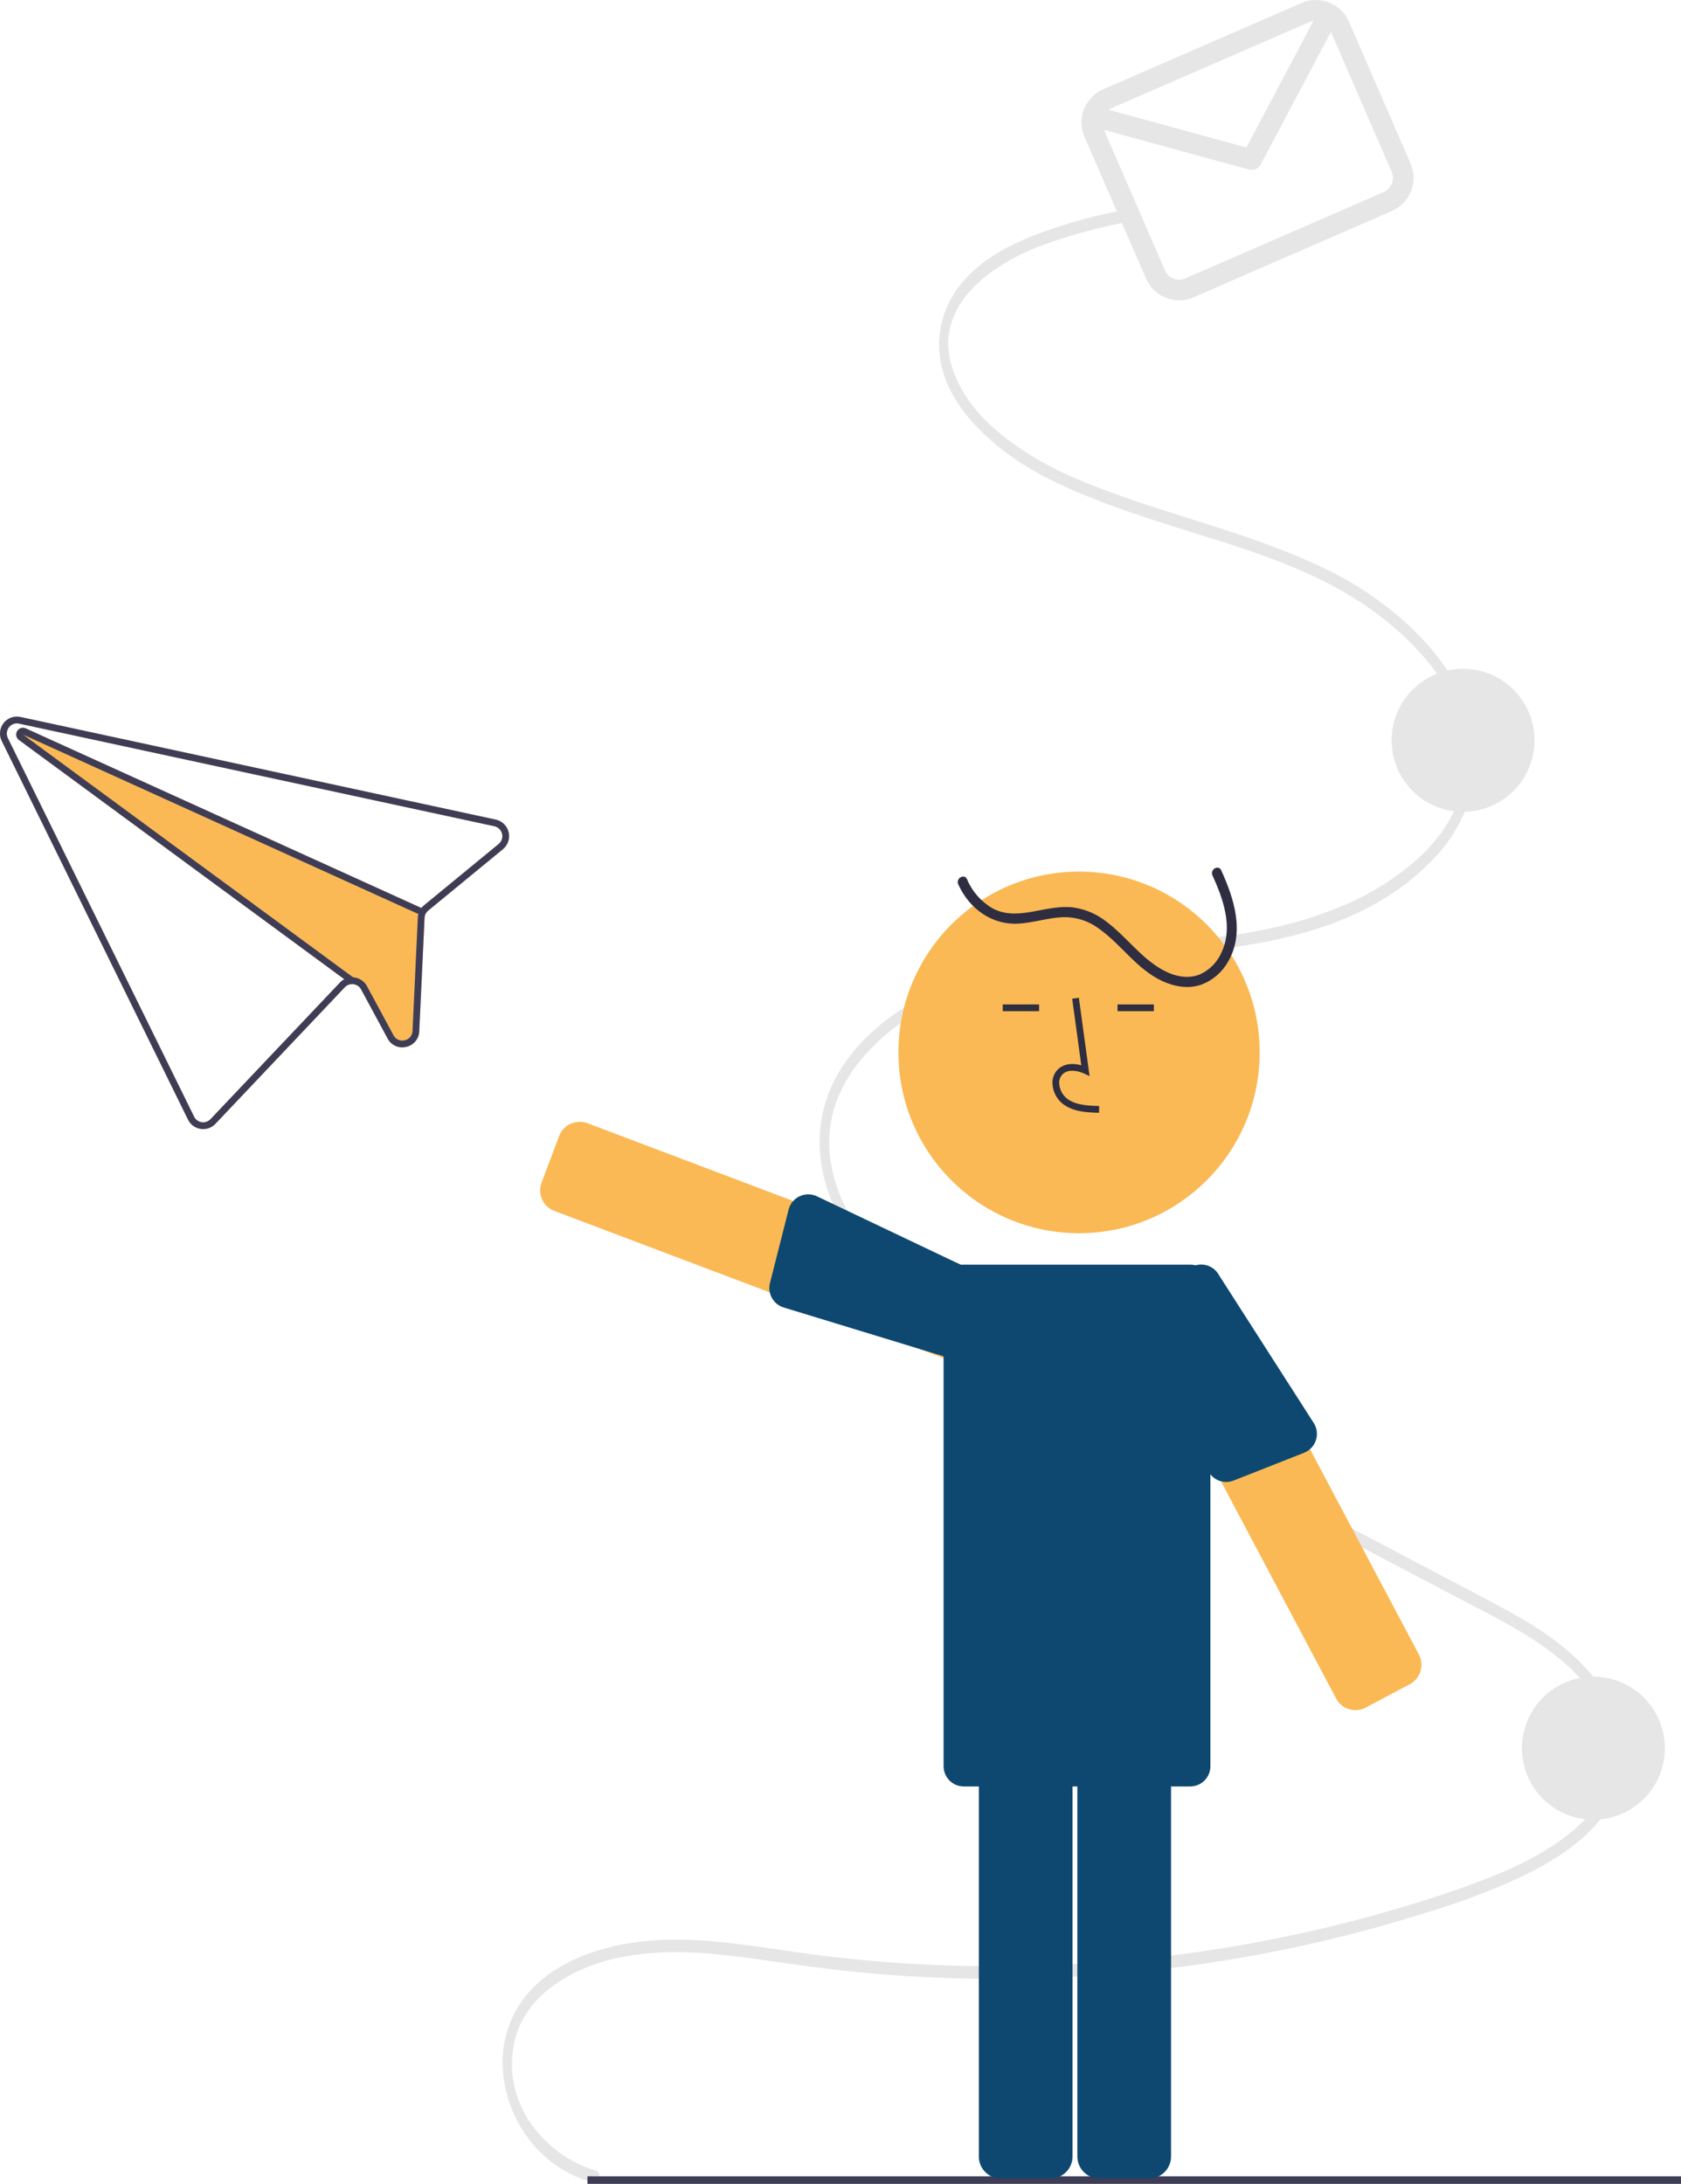 <svg width="448" height="582" viewBox="0 0 448 582" fill="none" xmlns="http://www.w3.org/2000/svg">
<g clip-path="url(#clip0)">
<path d="M132.129 218.428L7.081 191.428L5.455 191.078C4.628 190.898 3.766 190.955 2.97 191.244C2.174 191.532 1.475 192.039 0.954 192.708C0.433 193.376 0.111 194.178 0.025 195.021C-0.061 195.864 0.092 196.715 0.468 197.475L50.117 298.398C50.438 299.046 50.911 299.608 51.494 300.035C52.078 300.463 52.755 300.744 53.47 300.855C54.187 300.966 54.92 300.902 55.606 300.666C56.292 300.431 56.911 300.031 57.408 299.503L91.894 263.106C92.139 262.841 92.437 262.629 92.768 262.484C93.099 262.34 93.456 262.265 93.817 262.265C94.308 262.258 94.792 262.385 95.217 262.632C95.641 262.879 95.991 263.237 96.228 263.668L103.291 276.746C103.742 277.618 104.472 278.314 105.363 278.723C106.255 279.132 107.258 279.23 108.212 279.003L108.247 278.995C109.213 278.79 110.082 278.266 110.715 277.508C111.347 276.749 111.706 275.799 111.734 274.811L113.149 244.623C113.166 244.247 113.26 243.877 113.425 243.539C113.603 243.203 113.844 242.906 114.135 242.662L134.029 226.315C134.683 225.778 135.173 225.067 135.442 224.264C135.711 223.461 135.748 222.599 135.55 221.776C135.351 220.952 134.925 220.202 134.32 219.61C133.715 219.018 132.956 218.608 132.129 218.428H132.129ZM132.893 224.926L112.998 241.273C112.739 241.482 112.504 241.719 112.298 241.981L6.855 194.115C6.762 194.071 6.665 194.037 6.565 194.013C6.158 193.908 5.728 193.949 5.348 194.128C4.968 194.307 4.662 194.613 4.484 194.994C4.306 195.375 4.267 195.806 4.372 196.213C4.478 196.62 4.723 196.977 5.064 197.222L91.762 260.969C91.322 261.198 90.925 261.501 90.588 261.865L56.103 298.261C55.803 298.577 55.433 298.815 55.022 298.956C54.611 299.097 54.172 299.137 53.742 299.071C53.313 299.006 52.906 298.838 52.555 298.582C52.204 298.326 51.92 297.988 51.728 297.598L2.078 196.676C1.856 196.22 1.767 195.71 1.82 195.206C1.873 194.701 2.066 194.222 2.378 193.822C2.69 193.423 3.108 193.119 3.584 192.945C4.061 192.772 4.576 192.735 5.072 192.841L6.735 193.201L131.745 220.192C132.242 220.299 132.698 220.545 133.061 220.9C133.425 221.254 133.681 221.705 133.801 222.199C133.921 222.693 133.899 223.21 133.739 223.693C133.578 224.175 133.285 224.602 132.893 224.926Z" fill="#FAB955"/>
<path d="M158.785 578.453C147.568 575.421 133.917 562.808 136.84 545.472C138.289 536.875 143.852 531.309 149.62 527.71C157.599 522.732 166.686 520.857 175.443 520.383C185.543 519.836 195.632 521.214 205.657 522.672C215.554 524.111 225.451 525.399 235.392 526.186C274.291 529.24 313.428 526.331 351.45 517.56C360.834 515.392 370.162 512.849 379.434 509.931C388.22 507.343 396.81 504.129 405.138 500.315C416.161 495.018 434.088 484.71 432.626 465.619C431.851 455.497 425.896 447.412 419.889 441.78C412.625 434.969 404.221 430.489 395.989 426.137C357.701 405.898 319.337 385.898 281.011 365.781C272.066 361.085 263.062 356.516 254.381 351.014C246.253 345.862 238.164 339.878 231.623 331.604C225.91 324.377 220.805 314.676 220.985 303.831C221.135 294.837 225.224 287.205 230.232 281.501C242.63 267.378 260.17 261.653 276.021 258.653C295.716 254.927 315.695 254.946 335.402 251.348C351.315 248.443 368.317 242.834 381.258 229.691C386.733 224.346 390.605 217.574 392.437 210.142C394.089 202.357 393.286 194.251 390.138 186.943C386.633 178.562 381.041 171.886 375.161 166.418C368.407 160.226 360.746 155.103 352.445 151.228C334.967 142.891 316.587 138.55 298.684 132.152C289.903 129.015 281.034 125.574 272.881 120.185C265.974 115.619 258.45 109.464 254.607 100.312C246.678 81.429 265.593 70.175 276.312 65.912C283.597 63.146 291.1 60.996 298.744 59.484C300.36 59.137 299.674 55.907 298.066 56.253C290.02 57.823 282.135 60.128 274.509 63.138C268.046 65.826 261.377 69.359 256.3 75.437C253.989 78.182 252.28 81.382 251.284 84.831C250.288 88.279 250.028 91.899 250.521 95.455C251.866 104.515 257.711 111.496 263.201 116.553C270.461 123.24 278.738 127.607 287.13 131.167C295.969 134.916 304.995 137.838 314.019 140.704C332.049 146.43 350.889 151.534 367.165 163.72C378.551 172.245 394.019 188.229 390.232 208.04C388.55 216.835 383.445 223.711 377.935 228.768C371.465 234.532 364.004 239.073 355.914 242.171C319.845 256.7 280.148 246.31 245.009 266.044C233.061 272.754 218.549 284.971 218.432 304.192C218.371 314.178 222.37 323.336 227.314 330.574C233.235 339.244 240.902 345.655 248.703 351.013C256.917 356.449 265.447 361.391 274.246 365.816C283.858 370.869 293.472 375.916 303.089 380.956L361.447 411.589L390.442 426.809C399.292 431.454 408.368 435.91 416.415 442.729C423.003 448.313 430.787 457.472 430.114 468.846C429.581 477.879 423.586 484.397 418.108 488.756C411.014 494.399 403.046 498.049 395.118 501.082C385.973 504.581 376.678 507.483 367.365 510.092C348.288 515.429 328.819 519.243 309.139 521.499C289.509 523.762 269.733 524.5 249.989 523.706C240.013 523.305 230.052 522.506 220.107 521.31C209.856 520.074 199.649 518.17 189.371 517.326C180.075 516.562 170.689 516.739 161.534 519.194C153.89 521.245 145.814 524.9 140.011 532.031C135.734 537.476 133.593 544.297 133.989 551.212C134.382 558.112 136.84 564.735 141.043 570.218C145.313 575.819 151.312 579.85 158.107 581.684C159.709 582.117 160.395 578.888 158.785 578.453L158.785 578.453Z" fill="#E6E6E6"/>
<path d="M448 579.983H156.559V582H448V579.983Z" fill="#3F3D56"/>
<path d="M424.65 484.955C435.165 484.955 443.689 476.422 443.689 465.897C443.689 455.372 435.165 446.84 424.65 446.84C414.135 446.84 405.611 455.372 405.611 465.897C405.611 476.422 414.135 484.955 424.65 484.955Z" fill="#E6E6E6"/>
<path d="M389.915 216.352C400.43 216.352 408.954 207.82 408.954 197.295C408.954 186.77 400.43 178.238 389.915 178.238C379.4 178.238 370.876 186.77 370.876 197.295C370.876 207.82 379.4 216.352 389.915 216.352Z" fill="#E6E6E6"/>
<path d="M346.869 0.797L294.004 23.801C291.669 24.82 289.834 26.725 288.9 29.097C287.966 31.469 288.011 34.115 289.024 36.454L305.439 74.251C306.457 76.588 308.36 78.425 310.73 79.36C313.1 80.295 315.743 80.25 318.08 79.236L370.945 56.233C373.28 55.214 375.116 53.309 376.05 50.937C376.983 48.565 376.939 45.919 375.926 43.579L359.511 5.783C358.492 3.445 356.59 1.608 354.22 0.673C351.85 -0.261 349.206 -0.217 346.869 0.797ZM349.058 5.837C349.374 5.701 349.706 5.605 350.046 5.552L332.173 39.306L295.464 29.25C295.692 29.089 295.937 28.952 296.193 28.84L349.058 5.837ZM368.757 51.193L315.892 74.197C314.89 74.631 313.757 74.65 312.741 74.25C311.726 73.849 310.91 73.062 310.474 72.06L294.206 34.603L332.845 45.187C333.446 45.352 334.086 45.306 334.659 45.058C335.231 44.811 335.702 44.375 335.995 43.823L354.702 8.494L370.891 45.77C371.325 46.773 371.344 47.907 370.944 48.923C370.544 49.94 369.757 50.756 368.757 51.193Z" fill="#E6E6E6"/>
<path d="M287.575 328.654C314.16 328.654 335.711 307.082 335.711 280.472C335.711 253.861 314.16 232.289 287.575 232.289C260.99 232.289 239.438 253.861 239.438 280.472C239.438 307.082 260.99 328.654 287.575 328.654Z" fill="#FAB955"/>
<path d="M279.99 580.576H266.715C265.165 580.574 263.679 579.957 262.583 578.86C261.487 577.763 260.87 576.276 260.868 574.724V463.977C260.87 462.426 261.487 460.938 262.583 459.841C263.679 458.744 265.165 458.127 266.715 458.125H279.99C281.54 458.127 283.026 458.744 284.122 459.841C285.218 460.938 285.834 462.426 285.836 463.977V574.724C285.834 576.276 285.218 577.763 284.122 578.86C283.026 579.957 281.54 580.574 279.99 580.576Z" fill="#0E4870"/>
<path d="M306.246 580.576H292.971C291.421 580.574 289.935 579.957 288.839 578.86C287.743 577.763 287.126 576.276 287.125 574.724V463.977C287.126 462.426 287.743 460.938 288.839 459.841C289.935 458.744 291.421 458.127 292.971 458.125H306.246C307.796 458.127 309.282 458.744 310.378 459.841C311.474 460.938 312.09 462.426 312.092 463.977V574.724C312.09 576.276 311.474 577.763 310.378 578.86C309.282 579.957 307.796 580.574 306.246 580.576Z" fill="#0E4870"/>
<path d="M361.257 455.761C360.674 455.761 360.094 455.673 359.537 455.502C358.802 455.278 358.119 454.911 357.526 454.422C356.934 453.932 356.445 453.33 356.087 452.65L304.222 354.824C303.862 354.145 303.639 353.402 303.566 352.637C303.493 351.872 303.571 351.101 303.796 350.366C304.021 349.631 304.389 348.948 304.877 348.356C305.366 347.763 305.967 347.273 306.645 346.912L318.371 340.683C319.049 340.323 319.791 340.1 320.556 340.027C321.32 339.953 322.091 340.032 322.825 340.257C323.559 340.482 324.242 340.85 324.834 341.339C325.426 341.829 325.916 342.43 326.276 343.109L378.14 440.935C378.5 441.613 378.723 442.356 378.796 443.121C378.869 443.886 378.791 444.658 378.566 445.393C378.341 446.128 377.973 446.811 377.485 447.404C376.996 447.996 376.395 448.486 375.717 448.846L363.991 455.075C363.15 455.525 362.211 455.761 361.257 455.761Z" fill="#FAB955"/>
<path d="M253.288 362.227C252.587 362.227 251.891 362.1 251.235 361.852H251.234L147.731 322.713C147.013 322.442 146.355 322.031 145.796 321.505C145.237 320.979 144.787 320.347 144.471 319.647C144.156 318.946 143.982 318.191 143.958 317.423C143.935 316.655 144.063 315.89 144.335 315.172L149.018 302.741C149.57 301.291 150.674 300.119 152.088 299.482C153.501 298.845 155.109 298.794 156.56 299.34L260.061 338.47C261.509 339.021 262.68 340.124 263.318 341.537C263.956 342.949 264.009 344.558 263.467 346.01L258.775 358.442C258.352 359.555 257.6 360.513 256.62 361.189C255.64 361.865 254.478 362.227 253.288 362.227Z" fill="#FAB955"/>
<path d="M317.186 337.025H256.869C253.888 337.025 251.472 339.443 251.472 342.426V470.695C251.472 473.678 253.888 476.096 256.869 476.096H317.186C320.166 476.096 322.582 473.678 322.582 470.695V342.426C322.582 339.443 320.166 337.025 317.186 337.025Z" fill="#0E4870"/>
<path d="M323.129 233.287C325.957 239.5 328.665 247.008 325.621 253.654C324.504 256.338 322.408 258.497 319.76 259.693C316.622 260.945 313.202 260.23 310.295 258.716C304.173 255.527 300.227 249.602 294.762 245.542C292.273 243.603 289.331 242.333 286.214 241.855C282.622 241.386 279.057 242.234 275.544 242.889C271.808 243.585 267.947 243.952 264.489 242.056C261.447 240.276 259.066 237.554 257.707 234.3C256.995 232.718 254.669 234.09 255.377 235.663C258.317 242.196 264.397 246.648 271.703 246.133C275.569 245.861 279.303 244.611 283.175 244.432C286.708 244.315 290.172 245.424 292.982 247.57C298.983 251.852 303.055 258.428 309.94 261.538C313.188 263.005 316.908 263.616 320.332 262.353C323.286 261.203 325.747 259.058 327.291 256.287C331.809 248.5 328.908 239.499 325.459 231.924C324.74 230.344 322.414 231.715 323.129 233.287Z" fill="#2F2E41"/>
<path d="M292.896 296.559C289.923 296.476 286.222 296.372 283.371 294.287C282.523 293.641 281.825 292.817 281.328 291.873C280.831 290.929 280.546 289.887 280.493 288.821C280.441 288.063 280.566 287.304 280.856 286.602C281.146 285.9 281.595 285.275 282.166 284.776C283.654 283.516 285.828 283.22 288.173 283.911L285.745 266.152L287.528 265.907L290.381 286.784L288.894 286.101C287.169 285.309 284.8 284.905 283.327 286.151C282.966 286.476 282.685 286.881 282.505 287.333C282.325 287.785 282.252 288.272 282.291 288.757C282.335 289.551 282.549 290.325 282.918 291.029C283.288 291.732 283.804 292.348 284.432 292.833C286.651 294.455 289.601 294.666 292.947 294.759L292.896 296.559Z" fill="#2F2E41"/>
<path d="M276.932 267.683H267.243V269.484H276.932V267.683Z" fill="#2F2E41"/>
<path d="M307.512 267.683H297.823V269.484H307.512V267.683Z" fill="#2F2E41"/>
<path d="M251.392 361.431L208.856 348.448C207.529 348.043 206.409 347.142 205.728 345.933C205.047 344.723 204.858 343.298 205.199 341.952L210.165 322.367C210.361 321.594 210.726 320.873 211.234 320.258C211.741 319.642 212.379 319.147 213.1 318.807C213.822 318.468 214.61 318.293 215.407 318.294C216.205 318.296 216.992 318.475 217.712 318.818L259.902 338.891C261.239 339.399 262.321 340.417 262.91 341.721C263.499 343.025 263.548 344.51 263.046 345.85L258.354 358.283C257.847 359.624 256.829 360.708 255.524 361.299C254.218 361.889 252.733 361.936 251.392 361.431Z" fill="#0E4870"/>
<path d="M303.629 351.166L321.871 391.761C322.44 393.027 323.474 394.025 324.759 394.548C326.044 395.072 327.48 395.08 328.771 394.571L347.552 387.165C348.294 386.872 348.962 386.419 349.508 385.837C350.054 385.255 350.464 384.559 350.71 383.8C350.955 383.04 351.029 382.236 350.926 381.444C350.824 380.653 350.547 379.894 350.117 379.222L324.891 339.867C324.218 338.604 323.073 337.659 321.706 337.238C320.339 336.818 318.861 336.957 317.596 337.625L305.868 343.855C304.603 344.529 303.657 345.676 303.238 347.047C302.818 348.417 302.958 349.899 303.629 351.166Z" fill="#0E4870"/>
<path d="M132.129 218.428L7.081 191.428L5.455 191.078C4.628 190.898 3.766 190.955 2.97 191.244C2.174 191.532 1.475 192.039 0.954 192.708C0.433 193.376 0.111 194.178 0.025 195.021C-0.061 195.864 0.092 196.715 0.468 197.475L50.117 298.398C50.438 299.046 50.911 299.608 51.494 300.035C52.078 300.463 52.755 300.744 53.47 300.855C54.187 300.966 54.92 300.902 55.606 300.666C56.292 300.431 56.911 300.031 57.408 299.503L91.894 263.106C92.139 262.841 92.437 262.629 92.768 262.484C93.099 262.34 93.456 262.265 93.817 262.265C94.308 262.258 94.792 262.385 95.217 262.632C95.641 262.879 95.991 263.237 96.228 263.668L103.291 276.746C103.742 277.618 104.472 278.314 105.363 278.723C106.255 279.132 107.258 279.23 108.212 279.003L108.247 278.995C109.213 278.79 110.082 278.266 110.715 277.508C111.347 276.749 111.706 275.799 111.734 274.811L113.149 244.623C113.166 244.247 113.26 243.877 113.425 243.539C113.603 243.203 113.844 242.906 114.135 242.662L134.029 226.315C134.683 225.778 135.173 225.067 135.442 224.264C135.711 223.461 135.748 222.599 135.55 221.776C135.351 220.952 134.925 220.202 134.32 219.61C133.715 219.018 132.956 218.608 132.129 218.428H132.129ZM132.893 224.926L112.998 241.273C112.739 241.482 112.504 241.719 112.298 241.981C112.112 242.214 111.952 242.466 111.819 242.732C111.68 243.005 111.571 243.292 111.493 243.588L111.495 243.597C111.413 243.906 111.365 244.222 111.353 244.541L109.939 274.729C109.927 275.323 109.714 275.895 109.334 276.351C108.954 276.807 108.431 277.12 107.85 277.239L107.832 277.243C107.259 277.385 106.656 277.33 106.118 277.086C105.581 276.841 105.142 276.423 104.872 275.898L97.807 262.811C97.443 262.138 96.913 261.569 96.268 261.158C95.622 260.748 94.883 260.509 94.119 260.465L94.111 260.467C94.008 260.462 93.906 260.457 93.805 260.461C93.093 260.461 92.392 260.636 91.762 260.969C91.322 261.198 90.925 261.501 90.588 261.865L56.103 298.261C55.803 298.577 55.433 298.815 55.022 298.956C54.611 299.097 54.172 299.137 53.742 299.071C53.313 299.006 52.906 298.838 52.555 298.582C52.204 298.326 51.92 297.988 51.728 297.598L2.078 196.676C1.856 196.22 1.767 195.71 1.82 195.206C1.873 194.701 2.066 194.222 2.378 193.822C2.69 193.423 3.108 193.119 3.584 192.945C4.061 192.772 4.576 192.735 5.072 192.841L6.735 193.201L131.745 220.192C132.242 220.299 132.698 220.545 133.061 220.9C133.425 221.254 133.681 221.705 133.801 222.199C133.921 222.693 133.899 223.21 133.739 223.693C133.578 224.175 133.285 224.602 132.893 224.926Z" fill="#3F3D56"/>
<path d="M112.697 242.16L111.954 243.8L111.495 243.597L111.493 243.588L6.133 195.768L94.111 260.467L94.119 260.465L94.352 260.644L93.291 262.096L91.761 260.969L5.063 197.222C4.722 196.977 4.478 196.62 4.372 196.213C4.266 195.806 4.306 195.375 4.484 194.994C4.662 194.613 4.967 194.307 5.347 194.128C5.727 193.949 6.158 193.908 6.565 194.013C6.664 194.037 6.761 194.071 6.854 194.115L112.298 241.981L112.697 242.16Z" fill="#3F3D56"/>
</g>
<defs>
<clipPath id="clip0">
<rect width="448" height="582" fill="white"/>
</clipPath>
</defs>
</svg>
